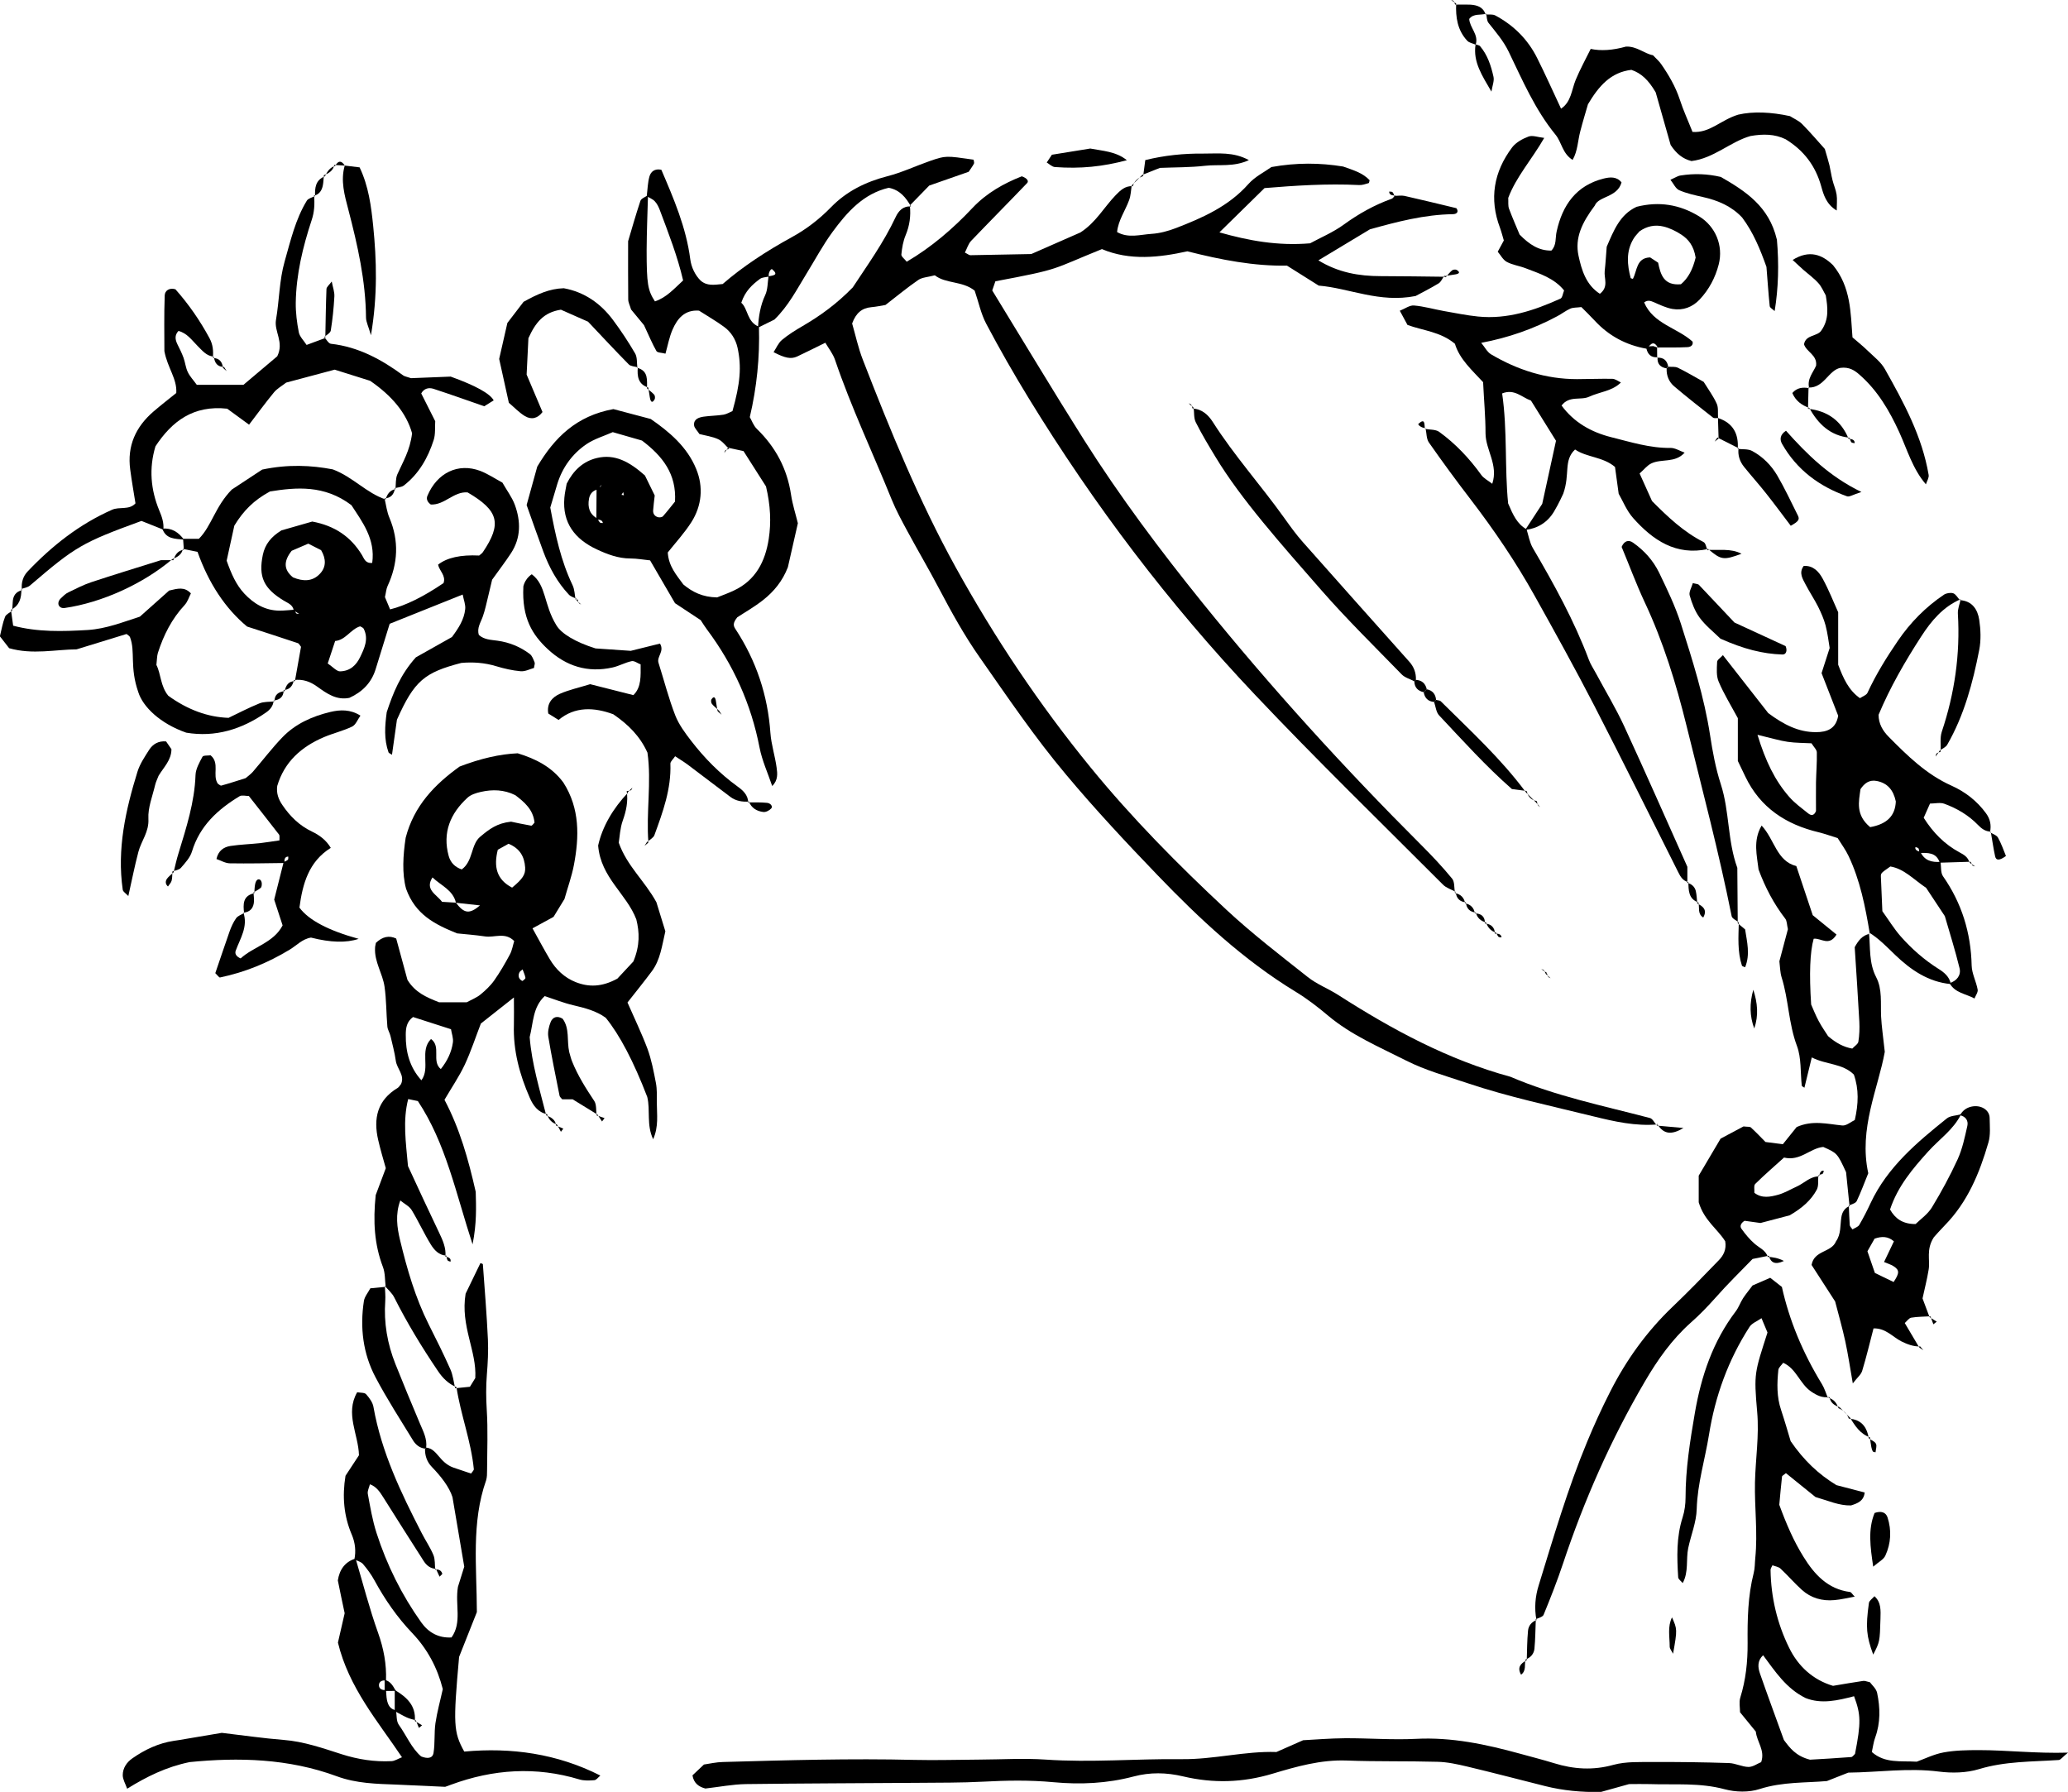 <?xml version="1.0" encoding="UTF-8"?><svg id="Layer_1" xmlns="http://www.w3.org/2000/svg" viewBox="0 0 196.62 170.34"><path d="M157.6,106.89c-2.1,.18-4.09-.27-6.12-.77-4.01-.99-8.05-1.84-11.98-3.16-1.96-.66-3.98-1.21-5.81-2.14-2.54-1.29-5.21-2.41-7.43-4.28-.97-.82-1.99-1.6-3.07-2.26-4.95-3.01-9.15-6.94-13.13-11.08-2.98-3.1-5.92-6.24-8.69-9.55-2.99-3.55-5.56-7.36-8.21-11.14-1.47-2.09-2.7-4.32-3.89-6.58-.96-1.83-2.02-3.62-3-5.44-.53-.98-1.07-1.97-1.49-3-1.79-4.43-3.85-8.76-5.39-13.29-.2-.58-.61-1.09-.92-1.62-.98,.48-1.82,.91-2.68,1.31-.59,.27-1.15,.15-2.24-.41,.26-.4,.45-.87,.79-1.16,.61-.51,1.29-.93,1.98-1.33,1.66-.97,3.21-2.08,4.76-3.67,1.33-2.03,2.92-4.22,4.08-6.69,.26-.56,.7-1.07,1.46-1l-.11-.08c.1,.97-.02,1.89-.4,2.8-.24,.57-.35,1.22-.41,1.84-.02,.2,.31,.43,.51,.69,2.35-1.38,4.4-3.14,6.26-5.12,1.34-1.42,2.98-2.33,4.68-3,.49,.17,.7,.45,.5,.65-1.76,1.84-3.55,3.64-5.31,5.48-.28,.29-.4,.74-.6,1.12,.25,.12,.4,.26,.54,.25,1.91-.03,3.81-.07,5.77-.11,1.59-.7,3.19-1.4,4.67-2.05,1.48-.95,2.25-2.4,3.35-3.54,.44-.45,.9-.91,1.62-.86l-.09-.09c-.07,.47-.08,.96-.24,1.4-.37,1.02-1.04,1.93-1.15,3.05,1.07,.61,2.2,.24,3.29,.17,.78-.05,1.58-.27,2.31-.55,2.54-.98,5.01-2.07,6.89-4.19,.62-.7,1.53-1.14,2.18-1.61,2.39-.43,4.61-.41,6.82-.05,.92,.33,1.84,.58,2.52,1.3-.03,.1-.04,.27-.1,.28-.3,.09-.61,.2-.91,.18-3.04-.15-6.06,.05-8.98,.29-1.48,1.45-2.84,2.79-4.29,4.21,2.79,.79,5.55,1.3,8.62,1.04,.97-.53,2.17-1.03,3.19-1.77,1.43-1.04,2.93-1.88,4.58-2.47,.13-.05,.22-.23,.33-.35,0,0-.08,.08-.08,.08,.32,0,.65-.06,.95,0,1.68,.38,3.36,.79,4.94,1.17,.23,.31,.09,.56-.33,.57-2.72,.04-5.31,.72-7.89,1.44-1.62,.98-3.23,1.95-4.9,2.95,1.89,1.16,3.86,1.5,5.92,1.5,2.05,0,4.11,.04,6.16,.06,0,0-.1-.11-.1-.11-.18,.25-.31,.59-.55,.74-.81,.49-1.67,.92-2.19,1.2-3.46,.68-6.29-.75-9.21-.99-1.03-.65-1.97-1.24-3.02-1.9-3.12,.06-6.23-.54-9.47-1.36-2.66,.59-5.48,.91-8.12-.21-4.93,1.99-3.8,1.87-10.13,3.06-.1,.28-.19,.56-.3,.87,2.9,4.73,5.76,9.51,8.74,14.23,3.41,5.39,7.24,10.49,11.24,15.45,6.52,8.07,13.49,15.73,20.83,23.06,1.01,1.01,2,2.06,2.91,3.17,.26,.31,.19,.89,.27,1.34l.07-.08c-.41-.23-.9-.37-1.21-.69-5.99-6-12.07-11.91-17.89-18.07-8.15-8.61-15.29-18.04-21.49-28.16-1.42-2.32-2.77-4.68-4.04-7.08-.51-.96-.73-2.08-1.1-3.15-1.16-.94-2.75-.64-3.79-1.46-.67,.18-1.21,.19-1.58,.45-1.05,.72-2.03,1.54-3.11,2.37-.41,.07-.87,.17-1.34,.21-.89,.08-1.46,.54-1.83,1.55,.31,1.06,.57,2.31,1.03,3.48,2.6,6.7,5.32,13.36,8.8,19.67,3.72,6.73,7.97,13.09,12.84,19.05,3.96,4.85,8.34,9.27,12.9,13.52,2.45,2.28,5.12,4.33,7.75,6.41,.87,.69,1.95,1.1,2.89,1.7,5.13,3.29,10.46,6.17,16.38,7.78,4.27,1.83,8.8,2.75,13.26,3.92,.25,.06,.42,.43,.62,.66l.09-.11Z"/><path d="M173.94,132.8c-.68,.12-1.22-.16-1.76-.53-1.06-.73-1.39-2.17-2.64-2.72-.17,.24-.44,.45-.46,.69-.13,1.27-.16,2.55,.26,3.79,.35,1.06,.66,2.13,.91,2.97,1.25,1.82,2.63,3.13,4.35,4.18,.86,.22,1.78,.46,2.69,.7-.09,.81-.67,1.03-1.3,1.23-1.13,.03-2.16-.45-3.38-.8-.87-.7-1.85-1.49-2.81-2.27-.19,.17-.36,.24-.37,.33-.11,.94-.18,1.89-.26,2.68,.67,1.83,1.37,3.45,2.3,4.94,1.03,1.67,2.31,3.08,4.43,3.35,.12,.02,.22,.22,.44,.44-.69,.12-1.3,.28-1.92,.33-1.16,.11-2.24-.19-3.11-.98-.71-.64-1.33-1.37-2.03-2.02-.19-.17-.5-.21-.76-.31-.07,.16-.19,.31-.18,.46,.04,2.58,.63,5.07,1.76,7.37,.86,1.77,2.28,3.07,4.18,3.63,1-.17,1.94-.33,2.88-.47,.15-.02,.31,.06,.63,.13,.19,.26,.59,.6,.68,1,.3,1.42,.33,2.85-.18,4.25-.16,.43-.21,.9-.32,1.38,1.25,1.1,2.72,.83,4.27,.92,.75-.27,1.63-.71,2.55-.88,1.09-.2,2.22-.22,3.34-.22,2.71,0,5.4,.33,8.49,.24-.54,.44-.7,.69-.88,.7-2.54,.17-5.09,.11-7.59,.87-1.19,.36-2.56,.39-3.81,.23-2.89-.37-5.75,.07-8.61,.1-.61,.24-1.2,.47-2.03,.8-1.98,.18-4.22,.06-6.4,.76-1.01,.33-2.28,.3-3.32,.02-2.37-.64-4.76-.41-7.15-.49-.64-.02-1.28,0-1.94,0-.9,.25-1.82,.51-2.69,.75-1.83,.03-3.57-.13-5.29-.56-2.47-.62-4.94-1.27-7.42-1.86-.93-.22-1.88-.43-2.83-.45-2.87-.08-5.75-.01-8.63-.12-2.45-.09-4.76,.57-7.03,1.25-2.86,.86-5.66,.93-8.5,.26-1.6-.38-3.15-.41-4.73,.01-2.5,.66-5.05,.78-7.61,.54-2.24-.21-4.46-.17-6.7-.05-2.07,.11-4.16,.09-6.23,.11-5.44,.04-10.87,.05-16.31,.12-1.27,.02-2.53,.27-3.85,.42-.59-.15-1.1-.47-1.23-1.25,.32-.3,.66-.62,1.09-1.03,.55-.08,1.18-.23,1.8-.24,6.07-.17,12.15-.35,18.22-.2,2.08,.05,4.16-.02,6.23-.03,2.08-.01,4.17-.14,6.23,0,4.32,.3,8.62-.09,12.93-.04,3.05,.04,6.02-.78,9.02-.68,.79-.35,1.52-.67,2.54-1.12,1.14-.06,2.57-.18,4-.19,2.24-.01,4.48,.17,6.71,.06,3.41-.18,6.67,.52,9.91,1.41,1.08,.3,2.16,.57,3.23,.9,1.87,.58,3.71,.7,5.65,.16,1.21-.33,2.54-.26,3.81-.27,2.39-.01,4.79,.02,7.18,.1,.62,.02,1.24,.36,1.86,.37,.42,0,.85-.32,1.2-.46,.39-1.13-.41-1.91-.51-2.9-.47-.57-.96-1.18-1.5-1.84,0-.44-.11-.95,.02-1.38,.53-1.7,.71-3.41,.7-5.19-.02-2.23,.02-4.48,.58-6.67,.12-.46,.1-.95,.15-1.43,.24-2.4-.08-4.79-.03-7.18,.05-2.23,.41-4.43,.21-6.69-.33-3.72-.24-3.74,.98-7.56-.16-.37-.34-.8-.57-1.36-.43,.3-.92,.48-1.14,.83-2.02,3.13-3.27,6.59-3.85,10.24-.38,2.36-1.1,4.65-1.17,7.08-.03,1.25-.55,2.47-.81,3.72-.22,1.08,.06,2.24-.52,3.31-.16-.19-.41-.36-.43-.54-.12-1.92-.18-3.83,.42-5.7,.19-.6,.28-1.25,.28-1.88,0-2.73,.43-5.4,.89-8.08,.61-3.51,1.71-6.77,3.88-9.63,.29-.38,.44-.85,.7-1.25,.26-.4,.57-.76,.9-1.21,.53-.23,1.1-.48,1.68-.73,.44,.35,.81,.63,1.11,.87q1.04,4.72,3.82,9.26c.24,.4,.37,.86,.55,1.29l.09-.08Zm2.33,28.45c-1.54,.4-3.09,.77-4.6,.17-1.85-.91-2.9-2.54-4.04-4.07-.56,.53-.5,1.15-.3,1.73,.73,2.1,1.51,4.19,2.28,6.33,.55,.73,1.11,1.52,2.48,1.87,1.07-.06,2.49-.14,3.91-.25,.13,0,.25-.19,.37-.3,.58-2.97,.56-3.74-.09-5.48Z"/><path d="M59.59,75.21c.14,.97-.05,1.88-.38,2.8-.26,.73-.29,1.54-.38,2.1,.79,2.23,2.46,3.61,3.58,5.66,.25,.81,.57,1.87,.85,2.76-.33,1.44-.49,2.72-1.27,3.78-.75,1.01-1.54,1.98-2.33,2.99,.66,1.51,1.35,2.93,1.9,4.4,.38,1.04,.59,2.15,.8,3.24,.12,.62,.09,1.27,.09,1.91,0,1.1,.19,2.22-.35,3.45-.65-1.37-.25-2.75-.56-4.02q-1.95-5.07-3.95-7.53c-.91-.66-1.98-.93-3.08-1.19-.91-.21-1.78-.56-2.72-.87-1.15,1.06-1.08,2.55-1.43,3.9,.2,2.54,.95,4.97,1.57,7.43l.1-.1c-.88-.17-1.35-.84-1.66-1.56-.97-2.21-1.59-4.5-1.51-6.94,.02-.79,0-1.58,0-2.6-1.12,.89-2.08,1.65-3.14,2.48-.49,1.26-.93,2.62-1.53,3.91-.54,1.14-1.26,2.19-1.93,3.34,1.45,2.74,2.27,5.65,2.97,8.75,.04,1.43,.1,3.01-.3,4.99-1.6-4.89-2.53-9.59-5.2-13.62-.27-.06-.55-.11-.92-.19-.53,2.06-.22,4.11-.02,6.37,.93,2.01,1.93,4.18,2.96,6.33,.35,.73,.67,1.44,.6,2.27l.09-.09c-.71-.03-1.15-.53-1.47-1.04-.66-1.07-1.18-2.22-1.83-3.29-.23-.37-.69-.59-1.08-.91-.49,1.32-.31,2.58-.02,3.78,.66,2.75,1.45,5.47,2.73,8.02,.71,1.4,1.41,2.81,2.05,4.25,.25,.56,.31,1.2,.46,1.81l.12-.11c-.76-.32-1.32-.87-1.77-1.55-1.52-2.25-2.93-4.56-4.15-6.99-.2-.4-.58-.72-.88-1.08l.07,.09c-.08-.63-.04-1.31-.26-1.89-.82-2.15-.95-4.34-.69-6.84,.25-.66,.58-1.55,.96-2.56-.23-.83-.51-1.74-.72-2.67-.48-2.05-.09-3.8,1.85-4.96,.13-.08,.2-.23,.32-.37,.38-.84-.4-1.45-.5-2.22-.11-.78-.32-1.55-.5-2.33-.07-.31-.27-.6-.3-.91-.11-1.27-.09-2.55-.27-3.8-.18-1.25-.98-2.36-.9-3.69,0-.16,.06-.31,.08-.47q.93-.89,1.93-.41c.37,1.37,.75,2.75,1.07,3.93,.74,1.2,1.77,1.64,3.01,2.13h2.62c.46-.25,.93-.43,1.29-.72,.49-.4,.97-.85,1.33-1.36,.55-.78,1.03-1.61,1.48-2.45,.22-.4,.29-.88,.42-1.29-.86-.88-1.86-.31-2.76-.44-.95-.14-1.9-.21-2.67-.29-2.13-.86-3.97-1.79-4.85-4.24-.4-1.45-.29-3.19-.04-4.85,.79-3.04,2.76-5.07,5.13-6.77q2.99-1.15,5.52-1.26c1.71,.52,3.26,1.3,4.35,2.79,1.57,2.46,1.51,5.14,.99,7.86-.21,1.09-.6,2.15-.89,3.2-.35,.56-.68,1.11-1.04,1.7-.65,.35-1.33,.72-2,1.09,.55,.99,1.07,1.97,1.64,2.93,.58,.98,1.4,1.76,2.46,2.18,1.24,.49,2.49,.48,3.97-.33,.44-.47,1.08-1.16,1.52-1.63,.64-1.54,.58-2.79,.28-4-.92-2.43-3.38-3.96-3.63-7.02,.39-1.77,1.4-3.52,2.85-5.04l-.1-.11Zm-16.24,10.61c.78,1.02,1.27,1.11,2.29,.25-.85-.09-1.57-.17-2.29-.25-.28-1.22-1.42-1.63-2.23-2.41-.75,1.16,.36,1.59,.91,2.32,.4,.02,.86,.05,1.33,.08Zm5.62-10.24c-1.05-.52-2.14-.55-3.25-.3-.45,.1-.96,.26-1.28,.56-1.62,1.49-2.39,3.3-1.78,5.53,.18,.64,.6,1.06,1.24,1.28,1.1-.79,.85-2.37,1.77-3.12,.84-.7,1.58-1.28,2.92-1.42,.42,.09,1.16,.25,1.91,.38,.09,.02,.22-.19,.32-.29-.12-1.24-.96-1.95-1.84-2.62Zm-8.9,27.11c.87-1.19-.2-2.8,.91-3.92,1,.73,.02,2.1,.93,2.86,.6-.75,1.02-1.59,1.15-2.53,.06-.42-.12-.86-.18-1.26-1.3-.42-2.47-.8-3.61-1.16-.61,.45-.69,1.05-.69,1.69-.02,1.62,.37,3.1,1.49,4.33Zm8.28-22.48c-.32,.18-.69,.39-1.02,.57-.41,1.62-.11,2.84,1.36,3.6,1.02-.84,1.28-1.26,1.24-1.92-.07-1.02-.49-1.8-1.58-2.25Zm1.33,11.95c-.1,.09-.25,.17-.3,.29-.15,.33-.05,.63,.27,.8,.04,.02,.32-.21,.31-.29-.05-.28-.18-.55-.27-.8Z"/><path d="M54.9,56.96c-.27-.14-.61-.22-.81-.43-1.1-1.17-1.86-2.56-2.42-4.06-.55-1.48-1.07-2.98-1.6-4.46,.36-1.28,.69-2.5,1.01-3.65,1.64-2.77,3.73-4.83,7.24-5.47,.98,.26,2.2,.58,3.55,.94,1.74,1.2,3.47,2.64,4.33,4.77,.69,1.68,.53,3.47-.46,5.03-.67,1.05-1.53,1.98-2.25,2.89,.08,1.31,.83,2.15,1.48,3.04,.87,.73,1.85,1.21,3.21,1.23,.42-.17,1.02-.38,1.59-.65,2.08-.97,2.99-2.77,3.32-4.91,.24-1.58,.17-3.17-.26-4.99-.63-.99-1.4-2.19-2.14-3.36-.56-.12-1.02-.22-1.48-.32l.1,.1c-.34-.31-.63-.73-1.03-.91-.57-.26-1.21-.34-1.78-.49-.2-.32-.49-.57-.51-.84-.05-.58,.45-.74,.9-.81,.63-.09,1.27-.09,1.9-.19,.29-.05,.57-.22,.85-.34,.74-2.63,.88-4.23,.48-6.04-.18-.8-.62-1.49-1.28-1.97-.76-.56-1.59-1.03-2.38-1.54-1.36-.1-2.06,.75-2.52,1.81-.31,.72-.45,1.5-.67,2.28-.36-.1-.76-.08-.86-.25-.39-.68-.69-1.41-1.18-2.46-.26-.31-.76-.92-1.23-1.49-.1-.36-.27-.66-.27-.96-.02-1.75-.01-3.5-.01-5.53,.33-1.11,.72-2.49,1.17-3.84,.08-.23,.47-.36,.72-.54-.05,1.75-.12,3.49-.13,5.24,0,3.19,.11,3.82,.79,4.86,1.09-.36,1.83-1.21,2.68-1.99-.53-2.29-1.39-4.49-2.22-6.7-.11-.29-.26-.6-.47-.82-.2-.22-.51-.33-.77-.49,.08-.63,.09-1.28,.26-1.88,.13-.45,.5-.77,1.13-.63,1.17,2.73,2.36,5.48,2.75,8.51,.1,.76,.46,1.51,.99,2.03,.61,.52,1.25,.4,2.09,.32,1.91-1.66,4.16-3.13,6.53-4.43,1.4-.76,2.65-1.72,3.78-2.88,1.47-1.51,3.3-2.41,5.36-2.94,1.37-.35,2.67-.97,4.02-1.44,1.53-.53,1.54-.51,4.17-.13,.01,.13,.08,.29,.03,.38-.14,.27-.34,.52-.5,.77-1.35,.47-2.69,.94-3.75,1.31-.77,.79-1.31,1.34-1.85,1.9l.11,.08c-.47-.83-1.04-1.56-2.11-1.77-2.41,.56-3.97,2.32-5.36,4.22-.92,1.26-1.66,2.65-2.48,3.98-.9,1.46-1.68,3.01-3.03,4.33-.44,.22-1,.49-1.56,.77,.06-1.07,.22-2.11,.69-3.11,.24-.52,.22-1.17,.31-1.77,.39-.09,1.03-.09,.35-.67-.12-.1-.4,.35-.32,.69-.28,.07-.62,.06-.84,.22-.72,.54-1.4,1.13-1.78,2.27,.65,.57,.53,1.83,1.68,2.28q.13,4.34-.87,8.59c.19,.33,.35,.81,.67,1.12,1.78,1.73,2.88,3.78,3.25,6.25,.14,.94,.44,1.85,.65,2.72-.34,1.49-.65,2.88-.95,4.18-.51,1.32-1.33,2.31-2.34,3.11-.86,.68-1.82,1.22-2.47,1.65-.46,.58-.37,.82-.16,1.14,1.96,2.99,3.06,6.27,3.31,9.86,.08,1.1,.44,2.18,.59,3.29,.08,.56,.15,1.2-.42,1.75-.42-1.24-.96-2.41-1.2-3.64-.8-4.15-2.49-7.88-5.01-11.25-.19-.25-.36-.53-.59-.88-.71-.47-1.51-.99-2.44-1.61-.73-1.25-1.52-2.62-2.37-4.07-.62-.06-1.24-.18-1.87-.18-1.16,0-2.2-.4-3.21-.87-2.05-.96-3.28-2.5-3.07-4.9,.04-.47,.15-.94,.22-1.34,.64-1.27,1.57-2.13,2.87-2.44,1.72-.41,3.1,.36,4.57,1.66,.23,.46,.58,1.17,.93,1.9-.05,.48-.12,.95-.15,1.42-.02,.33,.16,.57,.48,.65,.14,.03,.36,0,.44-.08,.42-.47,.8-.97,1.16-1.41,.15-2.62-1.17-4.31-3.14-5.8-.82-.23-1.73-.5-2.78-.8-.8,.36-1.74,.63-2.51,1.15-1.34,.92-2.28,2.21-2.77,3.8-.23,.76-.45,1.52-.66,2.22,.48,2.58,1.01,5.06,2.12,7.38,.2,.42,.2,.93,.29,1.39l.1-.1Zm1.9-7.66c.08,.13,.14,.27,.24,.37,.06,.06,.19,.04,.28,.05-.04-.24-.24-.35-.62-.31,0-.99,.01-1.98,.02-2.98,.12-.05,.24-.08,.35-.15,.06-.04,.09-.14,.13-.21-.12,.15-.25,.31-.37,.46-.49,.1-.75,.44-.83,.89-.14,.79,.04,1.47,.81,1.88Zm2.46-2.53l-.17,.27,.23,.04-.07-.31Z"/><path d="M162.4,52.19c-3.06,.66-5.25-.84-7.13-2.95-.62-.7-.98-1.63-1.37-2.3-.13-.98-.24-1.77-.35-2.55-1.15-.98-2.69-.9-3.8-1.66-1.12,1.07-.45,2.3-1.12,4.2-.02,.03-.4,.91-.89,1.72-.61,1.01-1.55,1.59-2.73,1.73,.6-.92,1.2-1.84,1.62-2.48,.47-2.16,.87-4,1.31-6-.75-1.2-1.57-2.52-2.38-3.82-.88-.31-1.57-1.15-2.74-.68,.51,3.52,.23,7.12,.57,10.46,.47,1.1,.86,1.96,1.75,2.45,.19,.6,.29,1.26,.6,1.79,2.01,3.43,3.93,6.9,5.33,10.63,.16,.44,.44,.84,.66,1.26,.9,1.68,1.89,3.31,2.69,5.04,2.06,4.46,4.04,8.97,6.01,13.37v1.55l.1-.09c-.52-.12-.76-.52-.97-.95-2.65-5.27-5.26-10.55-7.96-15.79-1.83-3.54-3.76-7.03-5.7-10.5-1.79-3.21-3.85-6.24-6.08-9.15-1.36-1.77-2.68-3.57-3.96-5.4-.25-.35-.22-.9-.32-1.35l-.05,.05c.45,.09,1,.04,1.34,.28,1.56,1.13,2.87,2.52,4,4.09,.23,.33,.64,.53,1.05,.85,.6-1.8-.63-3.21-.64-4.79,0-1.59-.15-3.17-.23-4.87-1.03-1.12-2.24-2.18-2.68-3.65-1.37-1.15-3.03-1.25-4.51-1.79-.25-.45-.47-.86-.73-1.35,.5-.2,.93-.53,1.34-.5,.95,.08,1.87,.35,2.81,.52,1.09,.19,2.19,.42,3.29,.53,2.79,.28,5.35-.58,7.83-1.7,.19-.08,.23-.49,.35-.78-.94-1.17-2.33-1.6-3.66-2.11-.59-.23-1.25-.31-1.8-.61-.36-.2-.58-.65-.85-.96,.2-.37,.36-.65,.58-1.07-.1-.33-.21-.77-.36-1.19-1.05-2.77-.6-5.33,1.15-7.66,.36-.47,.99-.82,1.56-1.03,.38-.14,.88,.06,1.49,.13-1.17,2.04-2.67,3.7-3.42,5.7,.02,.4-.03,.74,.07,1.02,.33,.89,.72,1.77,1.01,2.47,.94,.96,1.85,1.54,3.02,1.52,.51-.52,.36-1.2,.5-1.81,.55-2.51,1.86-4.39,4.49-5.04,.57-.14,1.22-.21,1.68,.37-.39,1.44-2.2,1.3-2.54,2.2-1.23,1.64-1.91,3.08-1.55,4.77,.3,1.39,.72,2.77,2.03,3.62,.87-.67,.38-1.47,.46-2.17,.09-.79,.13-1.59,.19-2.3,.67-1.55,1.25-3.06,2.84-3.8,2.12-.54,4.1-.23,5.97,.92,1.53,.95,2.3,2.76,1.84,4.56-.32,1.25-.92,2.38-1.8,3.32-.69,.74-1.6,1.08-2.6,.91-.61-.11-1.2-.39-1.78-.65-.34-.15-.61-.2-.91,.03,.87,2.05,3.14,2.4,4.6,3.72,.08,.25-.07,.51-.48,.53-.95,.05-1.91,.03-2.87,.03l.08,.07c-.24-.49-.53-.67-.91-.12l-.19,.17c-1.94-.34-3.59-1.22-4.93-2.67-.43-.46-.88-.9-1.27-1.29-.44,.06-.78,.03-1.05,.15-.43,.19-.82,.5-1.24,.72q-3.38,1.81-7.23,2.53c.33,.39,.56,.87,.93,1.09,2.52,1.49,5.23,2.36,8.18,2.36,1.12,0,2.24-.05,3.35-.03,.27,0,.55,.22,.82,.35-.83,.83-2.02,.89-3.01,1.35-.8,.38-1.88-.14-2.63,.84,1.18,1.62,2.85,2.54,4.72,3.01,1.85,.46,3.69,1.05,5.65,1.02,.43,0,.86,.28,1.33,.45-.91,1.02-2.2,.55-3.18,1.03-.39,.19-.68,.58-1.1,.95,.42,.93,.81,1.79,1.18,2.62,1.51,1.52,3.01,2.94,4.9,3.9,.21,.1,.25,.52,.38,.79l.06-.07Zm-1.18-27.68c-.18-1.16-.7-1.77-1.37-2.21-.52-.34-1.11-.63-1.71-.77-.79-.19-1.58-.03-2.27,.47-.19,.23-.43,.46-.58,.73-.7,1.19-.58,2.44-.25,3.7,.01,.04,.14,.05,.21,.08,.42-.78,.31-2,1.64-2.04,.25,.17,.51,.34,.76,.5,.23,1.15,.55,2.2,2.17,2.05,.69-.58,1.12-1.4,1.39-2.51Z"/><path d="M33.69,148.26c.17-.8,.08-1.6-.23-2.34-.78-1.81-.93-3.68-.61-5.63,.42-.64,.85-1.3,1.28-1.95-.05-2-1.34-3.96-.17-5.99,.32,.06,.7,.02,.85,.19,.31,.35,.63,.78,.7,1.22,.76,4.29,2.61,8.15,4.58,11.97,.36,.71,.82,1.37,1.12,2.1,.17,.42,.12,.92,.17,1.39l.08-.08c-.52-.02-.9-.32-1.16-.72-1.3-2.01-2.56-4.03-3.84-6.05-.33-.52-.66-1.05-1.29-1.27-.07,.3-.25,.63-.2,.91,.23,1.25,.44,2.51,.83,3.72,.98,3.05,2.4,5.9,4.26,8.51,.68,.95,1.63,1.49,2.87,1.42,1.02-1.44,.32-3.1,.61-4.81,.19-.59,.42-1.35,.6-1.92-.38-2.23-.72-4.27-1.12-6.61-.3-.95-1.07-1.95-1.97-2.88-.46-.48-.66-1.07-.64-1.74l.11-.09c1.08,.13,1.22,1.4,2.58,1.9,.27,.09,.98,.33,1.69,.57,.1-.16,.27-.3,.26-.42-.26-2.66-1.25-5.17-1.65-7.8,0,0-.12,.11-.12,.11,.47-.05,.95-.09,1.4-.14,.18-.3,.35-.56,.51-.83,.15-2.59-1.43-4.93-.92-8.02,.33-.67,.87-1.79,1.41-2.91,.08,.04,.22,.07,.23,.11,.17,2.38,.37,4.76,.48,7.15,.05,1.11-.01,2.24-.1,3.35-.09,1.12-.08,2.22-.01,3.34,.12,1.91,.04,3.83,.03,5.75,0,.32,0,.66-.09,.95-1.42,4.03-.89,8.2-.88,12.53-.52,1.31-1.1,2.79-1.69,4.26-.57,6.4-.54,7.14,.49,9,4.46-.41,8.82,.19,12.94,2.28-.2,.16-.37,.42-.57,.44-.47,.04-.98,.06-1.42-.07-4.13-1.25-8.2-.98-12.21,.5-.3,.11-.6,.22-.56,.2-1.76-.08-3.19-.15-4.62-.21-1.92-.07-3.83-.11-5.67-.79-4.61-1.7-9.36-1.81-14-1.35-2.23,.46-4.08,1.38-5.94,2.53-.16-.46-.42-.88-.42-1.29,0-.66,.37-1.22,.92-1.6,1.19-.83,2.48-1.44,3.93-1.66,.16-.02,.32-.04,.47-.07,1.42-.24,2.83-.48,4.1-.69,2.05,.24,3.95,.52,5.86,.67,1.94,.15,3.75,.79,5.56,1.37,1.55,.49,3.1,.73,4.71,.65,.3-.01,.59-.21,1-.37-2.3-3.43-5.05-6.6-6.09-10.9,.18-.78,.39-1.7,.64-2.79-.2-.94-.43-2.02-.65-3.12,.16-1.01,.66-1.77,1.69-2.08,.7,2.36,1.31,4.75,2.14,7.07,.53,1.49,.81,2.97,.75,4.53-.36-.06-.67,.09-.67,.44,0,.35,.31,.5,.67,.45,.03,.32,.03,.64,.09,.95,.1,.48,.3,.89,.86,.98,.08,.46,.02,1.02,.26,1.37,.73,1.02,1.21,2.23,2.13,3.02,.55,.22,1.09,.23,1.18-.34,.15-.92,.05-1.88,.18-2.81,.16-1.09,.46-2.15,.7-3.25-.51-2.02-1.46-3.81-2.91-5.33-1.43-1.5-2.6-3.19-3.59-5.01-.3-.55-.68-1.07-1.09-1.55-.18-.21-.52-.29-.79-.43Z"/><path d="M36.56,47.38c.15,.62,.22,1.27,.47,1.85,.92,2.2,.81,4.34-.18,6.48-.13,.28-.15,.62-.25,1.05,.14,.33,.31,.75,.49,1.17q2.21-.55,5.08-2.5c.25-.71-.39-1.15-.52-1.75q1.26-1,3.91-.87c.12-.11,.26-.19,.35-.32,1.83-2.71,1.51-3.95-1.45-5.68-1.33-.11-2.19,1.22-3.5,1.15-.3-.21-.46-.51-.32-.83,.92-2.19,2.92-3.15,5.01-2.37,.73,.28,1.4,.73,2.12,1.12,.41,.73,.91,1.38,1.18,2.11,.57,1.56,.59,3.13-.36,4.59-.52,.8-1.11,1.56-1.8,2.53-.1,.4-.24,1.02-.39,1.64-.15,.62-.28,1.24-.49,1.84-.2,.58-.59,1.11-.38,1.77,.51,.46,1.16,.46,1.79,.55,1.13,.16,2.15,.58,3.05,1.26,.23,.17,.34,.51,.46,.8,.05,.11-.03,.28-.06,.53-.4,.11-.85,.35-1.27,.31-.79-.07-1.57-.25-2.33-.48-1.09-.33-2.19-.41-3.31-.31-3.5,.91-4.47,1.69-6.12,5.4-.15,1.09-.31,2.19-.47,3.33-.18-.12-.31-.16-.33-.23-.44-1.24-.35-2.5-.17-3.82,.59-1.78,1.28-3.55,2.77-5.21,1.03-.58,2.27-1.28,3.43-1.93,.64-.86,1.16-1.67,1.26-2.65,.05-.42-.14-.87-.24-1.39-2.33,.93-4.52,1.81-6.94,2.78-.4,1.29-.86,2.79-1.33,4.3-.4,1.31-1.27,2.18-2.5,2.74-1.22,.25-2.15-.41-3.05-1.06-.69-.5-1.39-.74-2.22-.63l.09,.1c.19-1.09,.39-2.17,.58-3.26-.1-.12-.18-.31-.3-.35-1.65-.55-3.31-1.09-4.83-1.58q-3.1-2.58-4.71-7.1c-.45-.09-.92-.19-1.38-.28l.08,.08c-.02-.35-.05-.69-.07-1.04h1.5c1.21-1.21,1.54-3.06,3.13-4.68,.75-.49,1.93-1.26,2.89-1.9,2.48-.52,4.66-.41,6.71-.02,1.92,.72,3.21,2.26,5.03,2.86,0,0-.1-.1-.1-.1Zm-4.76,13.55c-.12-.16-.25-.33-.3-.4,.07,.05,.24,.18,.4,.3-.24,.74-.48,1.47-.74,2.24,.47,.32,.86,.76,1.17,.75,.98-.02,1.55-.61,1.91-1.35,.41-.85,.83-1.73,.34-2.7-.05-.11-.22-.15-.34-.23-.92,.28-1.39,1.35-2.44,1.4Zm-3.78-2.99c.04,.12,.06,.26,.14,.36,.05,.06,.19,.04,.28,.06-.17-.11-.34-.22-.51-.33-.09-.55-.55-.69-.96-.94-1.91-1.16-2.41-2.27-1.98-4.35,.21-1,.79-1.72,1.77-2.32,.93-.27,2-.58,2.93-.84,2.14,.4,3.67,1.44,4.73,3.19,.2,.33,.32,.81,.97,.74,.32-2.27-.96-3.92-1.98-5.49-2.57-1.94-5.24-1.7-7.74-1.3-1.52,.82-2.52,1.82-3.39,3.25-.23,1.05-.5,2.28-.73,3.33,.45,1.27,.9,2.29,1.68,3.13,.91,.97,1.98,1.61,3.35,1.62,.48,0,.95-.06,1.43-.09Zm-.15-3.05c.93,.39,1.85,.42,2.57-.37,.58-.63,.57-1.4,.09-2.22-.34-.17-.75-.38-1.22-.62-.56,.24-1.12,.48-1.58,.68-.77,.98-.78,1.79,.13,2.53Z"/><path d="M168.17,119.37c-.46,.09-.93,.19-1.54,.31-1.13,1.17-2.38,2.38-3.53,3.69-.74,.83-1.5,1.62-2.34,2.36-1.79,1.59-3.16,3.53-4.37,5.6-3.22,5.49-5.77,11.27-7.78,17.3-.55,1.65-1.19,3.27-1.85,4.88-.09,.21-.5,.29-.76,.43l.08,.06c-.21-1.12-.12-2.23,.22-3.31,1.41-4.57,2.75-9.17,4.59-13.6,.67-1.62,1.4-3.22,2.2-4.79,1.53-3.02,3.48-5.73,5.94-8.08,1.5-1.43,2.95-2.93,4.39-4.42,.45-.46,.74-1.03,.61-1.8-.71-1.15-2.01-1.98-2.52-3.71v-2.53c.68-1.16,1.33-2.25,2.08-3.52,.69-.36,1.52-.81,2.18-1.16,.4,.05,.61,.01,.7,.1,.46,.42,.9,.88,1.39,1.38,.41,.05,.87,.11,1.65,.21,.39-.49,.88-1.1,1.31-1.63,1.5-.68,2.92-.29,4.34-.15,.39,.04,.82-.35,1.19-.52,.35-1.53,.4-2.93-.09-4.32-1.09-1.08-2.62-.92-4-1.63-.26,1.06-.48,1.96-.7,2.88-.11-.08-.24-.13-.25-.19-.14-1.27-.03-2.63-.46-3.78-.8-2.13-.79-4.4-1.46-6.53-.14-.45-.14-.94-.21-1.52,.27-.99,.55-2.07,.81-3.05-.1-.41-.08-.79-.26-1.01-1.08-1.4-1.89-2.94-2.53-4.66-.15-1.33-.55-2.74,.29-4.18,1.23,1.31,1.42,3.38,3.3,3.85,.52,1.56,.98,2.91,1.56,4.67,.57,.46,1.44,1.17,2.26,1.84-.71,1.18-1.49,.3-2.17,.4q-.53,1.88-.24,6.25c.19,.43,.42,1.02,.72,1.58,.3,.56,.67,1.08,.89,1.43,.8,.68,1.5,1.04,2.3,1.18,.21-.23,.54-.42,.58-.66,.1-.62,.12-1.27,.09-1.9-.13-2.38-.29-4.76-.44-7.08,.35-.64,.73-1.13,1.42-1.27l-.06-.07c.14,1.41-.02,2.84,.68,4.19,.6,1.15,.41,2.48,.47,3.75,.05,.94,.19,1.87,.35,3.35-.62,3.46-2.5,7.3-1.57,11.54-.37,.9-.69,1.79-1.1,2.65-.11,.22-.5,.29-.76,.43l.08,.07c-.11-1.11-.23-2.22-.33-3.25-.84-1.83-.86-1.81-2.17-2.4-1.26,.12-2.18,1.38-3.73,1.01-.87,.79-1.84,1.62-2.74,2.51-.15,.15-.06,.55-.08,.84,.72,.56,1.52,.39,2.28,.18,.61-.17,1.16-.51,1.74-.77,.72-.32,1.28-.98,2.14-.97,0,0-.08-.08-.08-.08-.04,.46,.05,.98-.15,1.35-.53,.98-1.35,1.72-2.57,2.43-.78,.21-1.84,.48-2.78,.73-.59-.08-1.05-.15-1.51-.21-.33,.2-.49,.5-.29,.77,.36,.5,.76,.99,1.23,1.4,.46,.41,1.09,.63,1.28,1.3,0,0,.09-.1,.09-.1Z"/><path d="M187.37,81.92c-.98,.03-1.96,.06-2.94,.09-.33-1-1.15-.94-1.95-.92-.02-.14,0-.3-.07-.43-.04-.08-.19-.09-.29-.14-.07,.22,.09,.37,.47,.46,.38,.84,1.09,1.01,1.91,.95,.07,.46,0,1.02,.23,1.36,1.79,2.56,2.66,5.38,2.73,8.5,.02,.76,.43,1.51,.57,2.28,.05,.25-.19,.56-.3,.85-.81-.45-1.86-.52-2.37-1.46,.7-.22,1.11-.76,.95-1.42-.41-1.69-.94-3.36-1.4-4.95-.67-1.01-1.28-1.93-1.78-2.69-1.22-.82-2.09-1.81-3.4-2.03-.88,.62-.91,.63-.9,.97,.04,1.11,.09,2.21,.14,3.28,.61,.85,1.11,1.67,1.73,2.38,1.06,1.2,2.25,2.25,3.62,3.11,.53,.33,1.04,.75,1.16,1.44-2.14-.2-3.81-1.35-5.29-2.77-.79-.76-1.54-1.55-2.48-2.13l.06,.07c-.42-2.52-.91-5.03-2.02-7.36-.27-.57-.65-1.08-1.03-1.69-.6-.18-1.19-.4-1.8-.55-3.11-.74-5.56-2.33-6.98-5.3-.21-.43-.41-.86-.71-1.48v-4.07c-.65-1.2-1.32-2.29-1.82-3.46-.24-.55-.18-1.25-.15-1.88,0-.21,.33-.4,.55-.65,1.49,1.91,2.96,3.79,4.31,5.51,1.47,1.09,2.88,1.82,4.55,1.81,1.03,0,1.89-.31,2.1-1.56-.5-1.29-1.02-2.62-1.58-4.05,.23-.7,.46-1.45,.77-2.39-.1-.6-.19-1.39-.39-2.15-.16-.61-.43-1.21-.71-1.78-.36-.71-.81-1.38-1.18-2.09-.28-.55-.68-1.11-.19-1.78,.89-.06,1.43,.53,1.79,1.18,.61,1.11,1.07,2.3,1.49,3.22v4.99c.48,1.27,.98,2.42,2.07,3.18,.25-.17,.6-.28,.71-.5,.81-1.75,1.81-3.37,2.9-4.96,1.19-1.74,2.64-3.21,4.38-4.38,.23-.15,.63-.21,.88-.13,.25,.09,.42,.42,.62,.64l.09-.08c-1.67,.72-2.79,2.05-3.74,3.52-1.55,2.39-2.97,4.85-4.07,7.47,0,.86,.41,1.54,.97,2.1,1.78,1.8,3.58,3.57,5.95,4.63,1.32,.59,2.44,1.46,3.3,2.64,.4,.55,.51,1.13,.38,1.78l.06-.05c-.51,0-.88-.29-1.21-.63-.9-.93-1.99-1.57-3.19-2.01-.4-.15-.9-.02-1.37-.02-.23,.51-.41,.92-.6,1.35,.89,1.41,1.98,2.52,3.41,3.29,.42,.22,.82,.46,.94,.98l.1-.1Zm-20.27-12.06c.76,2.49,1.65,4.33,3.02,5.9,.52,.59,1.17,1.06,1.78,1.55,.33,.27,.59,.21,.76-.21,0-.83-.01-1.77,0-2.72,.02-.95,.1-1.9,.08-2.85,0-.26-.29-.52-.51-.87-.72-.04-1.5-.03-2.26-.14-.76-.11-1.5-.34-2.88-.67Zm10.71,8.77c1.61-.29,2.38-1.08,2.44-2.44-.23-1.09-.79-1.75-1.82-1.95-.7-.13-1.16,.21-1.54,.78-.16,1.19-.48,2.44,.91,3.6Z"/><path d="M29.86,18.6c.07,.79,.03,1.57-.23,2.33-.84,2.55-1.47,5.15-1.51,7.85-.01,.94,.11,1.89,.29,2.81,.08,.41,.46,.77,.74,1.2,.64-.24,1.21-.45,1.78-.66l-.11-.09c.21,.22,.41,.61,.64,.64,2.61,.29,4.81,1.49,6.88,3.01,.12,.09,.29,.11,.74,.26,1.12-.04,2.54-.1,3.77-.15q3.55,1.28,4.09,2.26c-.25,.16-.51,.32-.9,.56-1.55-.54-3.18-1.12-4.83-1.66-.44-.14-.9-.04-1.16,.44,.43,.84,.85,1.69,1.33,2.64-.04,.55,.04,1.22-.15,1.8-.54,1.68-1.4,3.2-2.83,4.31-.22,.17-.58,.18-.87,.26l.07,.07c.05-.47,0-.98,.18-1.39,.51-1.16,1.2-2.24,1.4-3.9-.54-1.93-1.93-3.58-3.99-4.99-1.02-.32-2.23-.7-3.37-1.06-1.63,.43-3.15,.84-4.61,1.23-.44,.34-.88,.58-1.17,.94-.8,.97-1.54,1.99-2.36,3.06-.72-.52-1.44-1.05-2.08-1.52-3.21-.35-5.25,1.19-6.82,3.58-.63,2.1-.45,4.12,.36,6.09,.25,.59,.46,1.18,.39,1.83-.72-.29-1.44-.57-2.08-.83-5.67,2.07-6.27,2.43-10.6,6.14-.22,.19-.56,.23-.85,.34l.08,.06c-.07-.67,.1-1.27,.56-1.75,2.31-2.43,4.91-4.48,8.01-5.85,.71-.32,1.62,.06,2.23-.61-.17-1.08-.36-2.14-.5-3.22-.3-2.24,.52-4.04,2.19-5.49,.72-.62,1.47-1.2,2.19-1.78,.09-1.36-.83-2.37-1.13-3.98,0-1.51-.04-3.41,.03-5.3,.02-.47,.46-.75,1.02-.58,1.26,1.42,2.34,2.98,3.24,4.65,.32,.59,.38,1.2,.32,1.84l.09-.09c-.7-.05-1.09-.57-1.54-1.01-.55-.55-1-1.22-1.82-1.43-.38,.4-.32,.82-.1,1.27,.21,.42,.42,.84,.58,1.28,.16,.44,.2,.93,.4,1.35,.19,.41,.52,.75,.86,1.22h4.44c1.01-.86,2.2-1.86,3.21-2.71,.67-1.35-.31-2.35-.12-3.46,.32-1.85,.31-3.77,.83-5.58,.56-1.96,1.02-3.98,2.1-5.75,.13-.22,.5-.3,.77-.44l-.09-.08Z"/><path d="M183.54,125.13c-.61,.04-1.22,.03-1.82,.13-.23,.04-.41,.33-.62,.51,.46,.78,.92,1.55,1.38,2.33l.1-.1c-.65,.01-1.23-.2-1.81-.49-.83-.42-1.47-1.26-2.64-1.23-.35,1.33-.67,2.7-1.08,4.04-.11,.36-.48,.65-.89,1.19-.27-1.53-.45-2.78-.72-4.02-.27-1.24-.62-2.46-.96-3.77-.73-1.14-1.51-2.34-2.24-3.47,.24-1.41,1.89-1.17,2.32-2.24,.49-.69,.39-1.52,.51-2.29,.07-.48,.31-.88,.79-1.08l-.08-.07c.03,.63,.04,1.26,.09,1.89,.01,.13,.16,.26,.26,.41,.22-.14,.52-.23,.64-.42,.4-.68,.76-1.39,1.09-2.1,1.6-3.41,4.4-5.75,7.24-8.03,.34-.27,.9-.26,1.35-.39-.72,1.46-2.06,2.36-3.11,3.52-1.49,1.65-2.91,3.32-3.64,5.53,.49,.86,1.2,1.39,2.43,1.38,.47-.46,1.15-.93,1.55-1.58,.9-1.48,1.73-3.01,2.45-4.58,.45-.99,.68-2.1,.92-3.17,.11-.47-.14-.9-.7-1.01,.24-.44,.6-.71,1.08-.82,.9-.2,1.73,.3,1.74,1.08,.01,.78,.1,1.61-.12,2.34-.84,2.9-1.98,5.66-4.15,7.87-.44,.45-.85,.92-1.03,1.12-.77,1.19-.34,2.17-.5,3.09-.15,.93-.39,1.84-.58,2.73,.23,.62,.45,1.21,.67,1.79l.08-.08Zm-3.48-7.13c-.55-.48-1.14-.49-1.83-.25-.2,.34-.42,.74-.68,1.2,.24,.71,.49,1.43,.71,2.06,.69,.34,1.24,.6,1.78,.86,.57-.85,.57-1.14-.02-1.51-.26-.16-.56-.25-.89-.39,.32-.66,.63-1.32,.94-1.97Z"/><path d="M16.5,82.95c.15-.61,.28-1.23,.47-1.83,.74-2.43,1.53-4.85,1.62-7.44,.02-.59,.37-1.2,.66-1.74,.08-.15,.52-.1,.77-.14,.91,.75,.14,1.88,.69,2.7,.11,.06,.24,.2,.33,.18,.77-.21,1.52-.46,2.32-.71,.2-.18,.47-.36,.68-.6,.93-1.08,1.8-2.23,2.79-3.26,1.24-1.3,2.86-2.02,4.58-2.43,.93-.22,1.9-.26,2.86,.35-.26,.36-.44,.87-.79,1.04-.85,.41-1.8,.63-2.67,1-2.15,.91-3.77,2.35-4.45,4.64-.1,.7,.12,1.28,.49,1.82,.73,1.08,1.63,1.96,2.81,2.52,.73,.35,1.35,.81,1.79,1.55-2.1,1.31-2.68,3.42-2.98,5.68q1.31,1.78,5.63,2.97-1.75,.59-4.53-.12c-.83,.13-1.38,.76-2.05,1.16-2.05,1.24-4.24,2.14-6.6,2.63-.09,.02-.23-.2-.45-.41,.44-1.27,.88-2.61,1.35-3.94,.16-.45,.36-.9,.63-1.28,.16-.23,.49-.33,.75-.49l-.06-.06c.46,1.36-.3,2.46-.73,3.64-.11,.31,.09,.57,.47,.73,1.23-1.13,3.13-1.48,3.99-3.14-.27-.82-.51-1.56-.8-2.45,.28-1.12,.59-2.34,.9-3.57,.14-.07,.29-.12,.4-.22,.06-.05,.03-.2,.04-.3-.29,0-.41,.21-.35,.61-1.74,.02-3.47,.06-5.2,.03-.43,0-.86-.27-1.28-.41,.17-.78,.68-1.14,1.33-1.24,.93-.14,1.88-.17,2.83-.27,.62-.07,1.23-.18,1.83-.26-.01-.27,.03-.45-.03-.54-.96-1.24-1.93-2.47-2.88-3.68-.3,0-.66-.11-.88,.02-2.08,1.26-3.79,2.82-4.53,5.26-.17,.57-.64,1.08-1.05,1.55-.17,.2-.54,.24-.82,.35l.1,.09Z"/><path d="M141.24,1.37c.31,.03,.68-.04,.93,.1,1.74,.93,3.09,2.27,3.97,4.03,.79,1.57,1.5,3.17,2.28,4.83,.97-.64,1-1.78,1.39-2.73,.42-1.02,.96-1.99,1.43-2.95q1.46,.31,3.35-.22c1.03-.05,1.77,.68,2.57,.82,.34,.36,.59,.57,.77,.83,.73,1.05,1.37,2.14,1.78,3.38,.34,1.05,.81,2.06,1.21,3.08,1.66,.12,2.67-1.13,4.34-1.64,1.41-.33,3.15-.25,4.93,.14,.37,.24,.84,.43,1.16,.76,.78,.79,1.5,1.64,2.15,2.36,.18,.64,.33,1.09,.44,1.55,.11,.47,.17,.94,.29,1.41,.11,.46,.32,.91,.39,1.38,.07,.45,.01,.93,.01,1.51-.99-.58-1.26-1.52-1.47-2.29-.55-1.97-1.66-3.42-3.38-4.48-1.04-.51-2.14-.52-3.35-.31-1.91,.54-3.48,2.12-5.61,2.38-.82-.21-1.43-.69-1.98-1.53-.47-1.68-.99-3.51-1.42-5-.69-1.18-1.37-1.82-2.31-2.14-1.97,.23-3.1,1.54-4.13,3.27-.21,.73-.49,1.64-.73,2.57-.24,.9-.24,1.87-.73,2.72-.97-.6-1.04-1.68-1.62-2.39-1.95-2.38-3.14-5.17-4.46-7.9-.5-1.03-1.22-1.86-1.92-2.74-.17-.22-.15-.58-.22-.88,0,0-.06,.07-.06,.07Z"/><path d="M61.65,80.1c-.23-2.86,.31-5.74-.09-8.55-.71-1.57-1.83-2.68-3.25-3.65-1.81-.67-3.65-.76-5.2,.54-.47-.29-.73-.45-.98-.61-.17-.94,.36-1.55,1.11-1.88,.87-.38,1.81-.58,2.87-.91,1.29,.32,2.66,.67,4.11,1.04,.78-.75,.69-1.85,.69-2.92-.29-.11-.6-.36-.85-.31-.62,.13-1.19,.46-1.81,.6-2.36,.53-4.42-.11-6.17-1.74-1.45-1.35-2.47-2.94-2.32-5.93-.03,.15,.03-.67,.8-1.19,1.4,1.05,1.12,2.87,2.34,4.85,.47,.79,1.8,1.6,3.72,2.2,.93,.06,2.2,.15,3.35,.23,1.02-.25,1.91-.47,2.78-.69,.45,.75-.33,1.23-.14,1.83,.53,1.67,.96,3.37,1.59,4.99,.34,.87,.93,1.67,1.51,2.42,1.27,1.65,2.72,3.12,4.42,4.35,.5,.36,1,.8,1.01,1.53l.08-.1c-.64,.04-1.25-.05-1.77-.44-1.37-1.03-2.73-2.07-4.1-3.1-.37-.27-.76-.5-1.16-.77-.18,.28-.46,.5-.45,.71,.09,2.4-.72,4.6-1.52,6.79-.09,.25-.43,.42-.65,.63,0,0,.1,.1,.1,.1Z"/><path d="M26.02,66.59c-.04,.52-.34,.88-.74,1.15-2.3,1.6-4.82,2.37-7.57,1.91-2.47-.86-4.12-2.45-4.56-3.85-.84-2.4-.26-3.87-.79-5.23-.05-.12-.2-.19-.33-.3-1.5,.46-3.01,.93-4.75,1.46-1.97,.01-4.18,.53-6.41-.11-.29-.38-.58-.74-.88-1.13,.16-.64,.26-1.27,.49-1.85,.09-.24,.44-.39,.67-.58l-.11-.11c.07,.47,.13,.94,.21,1.53,2.34,.62,4.7,.55,7.08,.41,1.78-.11,3.4-.77,4.97-1.27,1.03-.92,1.98-1.77,2.78-2.48,.84-.2,1.46-.38,2.07,.27-.18,.35-.31,.79-.59,1.1-1.23,1.32-2.01,2.87-2.55,4.56-.09,.3-.08,.63-.14,1.14,.43,.83,.38,2.02,1.13,2.93q2.77,2,5.73,2.1c.92-.44,1.91-.96,2.95-1.38,.42-.17,.93-.13,1.4-.18l-.08-.07Z"/><path d="M165.31,87.68c-.23-.19-.63-.36-.67-.59-1.21-6.08-2.81-12.08-4.29-18.1-.99-4.02-2.21-7.98-3.98-11.75-.81-1.73-1.47-3.53-2.19-5.25,.25-.59,.67-.7,1.09-.4,1.05,.74,1.9,1.67,2.48,2.86,.76,1.58,1.52,3.15,2.06,4.83,1.11,3.49,2.22,6.97,2.78,10.61,.24,1.57,.53,3.15,1.02,4.66,.84,2.6,.63,5.39,1.57,7.95,.01,1.75,.03,3.5,.04,5.26l.1-.08Z"/><path d="M172.01,36.89c-.22-.87,.39-1.49,.66-2.13,.12-1.02-.91-1.29-1.15-2.03,.17-.95,1.29-.72,1.66-1.33,.73-1.05,.6-2.15,.41-3.32-.21-.36-.39-.82-.7-1.16-.42-.47-.94-.84-1.42-1.26-.33-.29-.65-.6-1.03-.95,1.59-.99,2.81-.51,3.84,.5,1.7,2.07,1.67,4.5,1.85,6.86,.54,.47,1.03,.86,1.48,1.3,.57,.55,1.24,1.06,1.61,1.73,1.79,3.18,3.53,6.38,4.15,10.04,.05,.27-.16,.59-.26,.9-1.26-1.46-1.77-3.28-2.54-4.97-.93-2.03-2.05-3.94-3.75-5.43-.47-.42-.99-.78-1.84-.67-1.13,.22-1.56,1.92-3.02,1.87l.05,.06Z"/><path d="M113.39,38.84c.89,.03,1.5,.62,1.91,1.26,2.05,3.22,4.61,6.06,6.82,9.16,.55,.77,1.11,1.55,1.74,2.26,3.36,3.8,6.75,7.59,10.13,11.38,.44,.49,.66,1.07,.63,1.73l-.14,.14c-.41-.22-.91-.35-1.21-.66-2.56-2.63-5.18-5.2-7.6-7.96-3.84-4.39-7.68-8.7-10.09-12.69-.66-1.09-1.32-2.18-1.89-3.32-.2-.4-.14-.93-.2-1.39l-.09,.09Z"/><path d="M60.64,34.92c-.29-.09-.67-.09-.86-.28-1.34-1.36-2.64-2.76-3.87-4.06-1.01-.45-1.87-.83-2.58-1.14-1.64,.25-2.41,1.21-3.09,2.71-.05,.97-.11,2.24-.17,3.46,.53,1.25,1.02,2.42,1.51,3.56-.48,.64-1.09,.74-1.68,.38-.53-.32-.98-.8-1.52-1.26-.3-1.38-.61-2.77-.92-4.17,.25-1.09,.5-2.18,.78-3.42,.49-.65,1.07-1.4,1.54-2.01,1.3-.72,2.45-1.25,3.82-1.29,1.93,.35,3.48,1.41,4.67,3,.76,1.02,1.47,2.09,2.11,3.19,.22,.37,.16,.91,.22,1.38l.04-.04Z"/><path d="M168.94,22.73q.32,3.61-.21,6.84c-.18-.17-.45-.31-.47-.47-.13-1.26-.21-2.52-.31-3.73-.6-1.69-1.26-3.29-2.31-4.69-1.02-1.09-2.31-1.63-3.73-1.95-.76-.17-1.55-.34-2.26-.65-.34-.15-.54-.63-.83-.99,.41-.18,.68-.37,.98-.41,1.26-.2,2.52-.16,3.81,.14,2.33,1.34,4.58,2.79,5.32,5.92Z"/><path d="M40.41,137.71c-.5-.06-.87-.36-1.12-.75-1.22-1.99-2.49-3.96-3.58-6.02-1.2-2.26-1.5-4.74-1.11-7.27,.07-.42,.4-.8,.61-1.2,.52-.05,.99-.09,1.45-.14l-.07-.09c.02,.47,.07,.95,.04,1.42-.15,2.09,.2,4.09,.97,6.02,.76,1.9,1.54,3.79,2.34,5.68,.31,.73,.68,1.42,.58,2.25l-.11,.09Z"/><path d="M15.79,70.48c.17,.25,.34,.49,.51,.74,0,1.04-.74,1.72-1.22,2.52-.11,.29-.26,.58-.33,.88-.25,1.07-.7,2.16-.64,3.22,.07,1.24-.67,2.08-.95,3.13-.36,1.36-.63,2.75-.96,4.21-.23-.25-.5-.4-.53-.6-.56-3.86,.27-7.57,1.4-11.22,.23-.74,.69-1.42,1.11-2.08,.36-.56,.9-.86,1.6-.8Z"/><path d="M32.78,15.74c.45,.06,.9,.11,1.41,.17,.86,1.79,1.1,3.71,1.29,5.55,.33,3.29,.43,6.62-.21,10.41-.25-.87-.46-1.26-.47-1.66-.03-3.52-.8-6.9-1.68-10.28-.36-1.37-.76-2.76-.34-4.2h0Z"/><path d="M186.34,57.05c1.17,.07,1.69,.89,1.84,1.87,.14,.93,.18,1.94,0,2.86-.61,3.13-1.43,6.21-3.04,9.01-.14,.25-.48,.38-.73,.56l.1,.1c.03-.63-.08-1.31,.11-1.89,1.22-3.64,1.76-7.37,1.53-11.21-.03-.46,.17-.93,.27-1.39l-.09,.08Z"/><path d="M163.58,60.72c-.67-.66-1.43-1.25-1.98-2-.45-.61-.74-1.38-.95-2.12-.09-.33,.19-.77,.3-1.17,.28,.08,.48,.07,.58,.17,1.19,1.25,2.37,2.51,3.38,3.58,1.83,.84,3.37,1.55,4.86,2.24,.18,.42,.06,.81-.3,.8-1.89-.06-3.7-.53-5.88-1.5Z"/><path d="M56.8,105.95c-.8-.49-1.6-.98-2.36-1.45h-.99c-.09-.12-.23-.22-.25-.34-.37-1.87-.76-3.73-1.07-5.61-.07-.44,.05-.95,.22-1.38,.18-.46,.59-.66,1.14-.33,.69,.92,.39,2.1,.63,3.17,.09,.3,.16,.62,.28,.91,.54,1.34,1.3,2.54,2.1,3.74,.23,.35,.16,.91,.22,1.37,0,0,.08-.09,.08-.09Z"/><path d="M145.15,75.19c-.46-.06-.92-.12-1.4-.18-2.48-2.17-4.67-4.61-6.92-7-.29-.31-.33-.84-.48-1.28l.19-.2c.15,.05,.35,.04,.45,.14,2.79,2.77,5.7,5.43,8.06,8.61,0,0,.1-.1,.1-.1Z"/><path d="M165.21,42.67c.46,.06,.99-.01,1.38,.2,1,.54,1.81,1.35,2.38,2.32,.72,1.23,1.33,2.54,1.97,3.82,.19,.37,.05,.57-.68,.97-.76-1-1.51-2.02-2.3-3.02-.69-.88-1.44-1.71-2.14-2.58-.41-.51-.61-1.11-.52-1.78l-.08,.07Z"/><path d="M169.81,40.95c1.98,2.22,4.11,4.34,7.17,5.82-.8,.25-1.14,.49-1.37,.41-2.64-.94-4.78-2.52-6.18-4.99-.22-.39-.21-.86,.37-1.24Z"/><path d="M158.61,34.86c.31,.03,.66-.03,.92,.1,.84,.41,1.64,.89,2.45,1.34,.45,.73,.92,1.36,1.24,2.07,.18,.39,.09,.91,.13,1.37h-.01c-.16,0-.36,.04-.47-.04-1.24-.98-2.49-1.95-3.69-2.97-.49-.42-.75-1.01-.72-1.7l.16-.16Z"/><path d="M108.69,16.74c.06-.46,.12-.93,.2-1.52,1.81-.45,3.67-.64,5.54-.62,1.38,.01,2.82-.19,4.31,.62-1.44,.68-2.84,.39-4.17,.54-1.4,.16-2.81,.14-4.29,.2-.52,.21-1.11,.44-1.69,.67l.1,.1Z"/><path d="M178.22,143.83c.65-.23,1.08-.06,1.24,.41,.4,1.23,.33,2.48-.21,3.65-.17,.37-.65,.6-1.15,1.04-.28-1.88-.51-3.53,.13-5.1Z"/><path d="M99.52,15.45c.15-.23,.3-.45,.49-.74,1.18-.19,2.41-.39,3.65-.59,1.19,.23,2.44,.27,3.48,1.11-2.29,.61-4.4,.83-6.84,.65-.27-.02-.53-.28-.79-.44Z"/><path d="M141.3,1.3c-.53,.17-1.19-.05-1.61,.5,.05,.84,.91,1.48,.62,2.42l-.02,.02c-.27-.12-.62-.17-.8-.38-.92-.99-1.1-2.22-1.04-3.52l-.1,.1c.47,0,.95-.02,1.42,0,.65,.04,1.24,.21,1.47,.92l.06-.07Z"/><path d="M178.22,151.74c.65,.59,.59,1.37,.57,2.14-.06,2.2-.07,2.2-.69,3.41-.65-1.78-.73-2.57-.41-4.9,.03-.23,.34-.43,.53-.65Z"/><path d="M171.91,38.86c1.84,.2,3.14,1.12,3.85,2.85l.1-.1c-1.84-.19-3-1.3-3.84-2.84l-.11,.09Z"/><path d="M30.93,32.14c.03-1.55,.05-3.11,.11-4.66,0-.2,.27-.4,.5-.72,.11,.56,.28,1.01,.25,1.44-.06,1.08-.17,2.16-.34,3.22-.04,.24-.41,.42-.62,.62l.11,.09Z"/><path d="M140.31,4.22c.14,.06,.34,.07,.42,.18,.71,.84,1.04,1.87,1.27,2.91,.08,.38-.1,.81-.2,1.4-.87-1.51-1.76-2.8-1.51-4.47l.02-.02Z"/><path d="M158.97,153.75c.49,1.11,.52,1.12,.1,3.46-.12-.25-.33-.48-.32-.7,0-.92-.22-1.87,.22-2.76Z"/><path d="M165.22,87.77c.23,.19,.45,.38,.7,.58,.18,1.18,.5,2.38,0,3.6-.14-.07-.28-.09-.3-.15-.44-1.34-.33-2.73-.3-4.11l-.1,.08Z"/><path d="M166.79,97.77q-.65-1.73-.09-3.68c.4,1.24,.52,2.42,.09,3.68Z"/><path d="M146.02,153.94c-.04,.93-.04,1.87-.13,2.8-.05,.47-.36,.84-.84,1.01l.11,.09c.03-.94,.03-1.88,.12-2.82,.04-.47,.34-.85,.83-1.02l-.08-.06Z"/><path d="M189.23,79.13c.25,.16,.6,.26,.73,.49,.31,.55,.52,1.16,.76,1.75-.59,.44-.94,.46-1.03,.03-.17-.77-.27-1.55-.41-2.32l-.06,.05Z"/><path d="M162.34,52.26c1.08,.08,2.2-.16,3.24,.38-1.72,.64-1.95,.59-3.17-.45l-.06,.07Z"/><path d="M163.35,39.74c1.42,.47,1.97,1.49,1.87,2.94l.08-.07c-.67-.34-1.34-.68-2-1.01l.1,.1c-.02-.64-.04-1.29-.06-1.93h.01Z"/><path d="M171.95,36.84c-.02,.67-.03,1.35-.05,2.02l.11-.09c-.73-.25-1.3-.69-1.6-1.41,.44-.51,.99-.57,1.6-.46l-.05-.06Z"/><path d="M71.12,76.28c.6,0,1.21-.02,1.81,.04,.36,.04,.56,.35,.4,.53-.17,.19-.51,.37-.75,.34-.61-.07-1.14-.37-1.38-1l-.08,.1Z"/><path d="M175.78,134.86c.15,.02,.3,.03,.44,.06q1.23,.29,1.46,1.82l.11-.1c-.93-.33-1.43-1.1-1.9-1.89l-.1,.1Z"/><path d="M157.51,107c.78,.07,1.55,.14,2.55,.23-1.12,.67-1.88,.61-2.46-.34,0,0-.09,.11-.09,.11Z"/><path d="M145.04,157.75c-.12,.48,.1,1.07-.42,1.45-.39-.68-.05-1.07,.52-1.36l-.11-.09Z"/><path d="M177.68,136.74c.24,.17,.57,.28,.68,.51,.11,.21-.02,.54-.04,.81-.09-.03-.22-.03-.25-.08-.08-.13-.12-.28-.15-.43-.06-.3-.09-.61-.13-.91l-.11,.1Z"/><path d="M168.08,119.47c.48,.05,.96,.1,1.53,.4-.86,.4-1.25,.15-1.44-.5l-.09,.1Z"/><path d="M161.37,85.89c.57,.27,.97,.62,.57,1.33-.57-.35-.33-.95-.46-1.43l-.11,.1Z"/><path d="M24.1,84.84c.02,.28,.06,.56,.05,.83-.03,.62-.34,1.03-1,1.09l.06,.06c-.1-.85-.14-1.67,.97-1.91l-.08-.07Z"/><path d="M161.48,85.79c-.96-.34-.93-1.16-.96-1.96l-.1,.09c.41,.11,.71,.37,.81,.77,.09,.39,.1,.79,.14,1.19l.11-.1Z"/><path d="M24.18,84.91c.02-.29,.02-.59,.08-.87,.08-.38,.28-.54,.48-.4,.09,.06,.15,.23,.15,.36,0,.14-.01,.33-.1,.4-.21,.18-.46,.29-.7,.44,0,0,.08,.07,.08,.07Z"/><path d="M16.39,82.86c-.02,.29,0,.58-.07,.85-.05,.2-.23,.38-.35,.56-.23-.2-.28-.47-.09-.74,.16-.22,.4-.39,.61-.59l-.1-.09Z"/><path d="M68.33,67.52c-.22-.2-.46-.38-.64-.6-.08-.1-.11-.33-.05-.43,.22-.34,.38-.25,.44,.24,.04,.3,.1,.6,.15,.89l.1-.1Z"/><path d="M1.16,58.06c.02-.27,.04-.54,.05-.81,.02-.6,.29-1.01,.9-1.15l-.08-.06c.01,.81-.18,1.52-.97,1.92l.11,.11Z"/><path d="M61.52,36.93c.23,.19,.48,.37,.68,.59,.08,.09,.1,.33,.04,.44-.21,.38-.38,.3-.46-.21-.04-.31-.1-.62-.15-.92l-.11,.1Z"/><path d="M61.63,36.84c-.96-.31-1.06-1.07-.99-1.91l-.04,.04c1.08,.3,.9,1.18,.92,1.97l.11-.1Z"/><path d="M137.45,26.36c.2-.22,.38-.47,.61-.66,.1-.08,.34-.1,.44-.04,.36,.22,.27,.38-.23,.44-.31,.04-.61,.1-.92,.15,0,0,.1,.11,.1,.11Z"/><path d="M29.96,18.68c-.04-.81,.03-1.57,.93-1.92l-.1-.1c-.03,.31-.03,.63-.09,.94-.09,.48-.32,.87-.83,1l.09,.08Z"/><path d="M138.45,.34l-.48-.34c.08,.03,.19,.04,.24,.1,.07,.1,.1,.23,.14,.34l.1-.1Z"/><path d="M32.78,15.74c-.34-.02-.67-.04-1.01-.06,0,0,.1,.09,.1,.09q.43-.78,.91-.03h0Z"/><path d="M31.78,15.68c-.1,.56-.53,.79-.99,.98l.1,.1c.22-.44,.47-.85,.99-.99l-.1-.09Z"/><path d="M108.59,16.64c-.33,.33-.66,.66-.99,.99l.09,.09c.16-.51,.5-.82,1-.98l-.1-.1Z"/><path d="M132.68,18.58c-.4,.02-.6-.1-.6-.37,.11,.02,.26,0,.31,.05,.1,.11,.14,.26,.2,.4,0,0,.08-.08,.08-.08Z"/><path d="M157.55,32.99c0,.34,0,.67,.01,1.01l.04-.04c-.62,.05-.95-.28-1.07-.86l.19-.17,.47-.03,.44,.15-.08-.07Z"/><path d="M21.3,34.88c-.62,0-.89-.37-.96-.94l-.09,.09c.62,.02,.89,.38,.95,.95l.1-.1Z"/><path d="M158.46,35.02c-.6-.1-.92-.43-.86-1.06l-.04,.04c.61-.03,.95,.27,1.05,.86l-.16,.16Z"/><path d="M21.2,34.97l.35,.31c-.04-.06-.14-.23-.25-.4,0,0-.1,.1-.1,.1Z"/><path d="M113.48,38.75c-.16-.14-.31-.27-.47-.41,.08,.04,.19,.06,.24,.13,.07,.11,.1,.25,.14,.37l.09-.09Z"/><path d="M135.52,40.68c-.34,.03-.75-.31-.66-.39,.66-.6,.55,.07,.61,.43l.05-.05Z"/><path d="M163.29,41.59c-.12,.17-.23,.33-.27,.39,.05-.04,.21-.17,.38-.29l-.1-.1Z"/><path d="M175.76,41.71c.41,.02,.6,.16,.57,.42-.11-.03-.26-.02-.31-.09-.09-.12-.12-.28-.17-.43l-.1,.1Z"/><path d="M69.23,42.56c-.12,.17-.25,.33-.37,.5,.04-.08,.05-.2,.11-.25,.1-.07,.24-.1,.36-.15l-.1-.1Z"/><path d="M37.55,46.42c-.09,.57-.38,.93-.99,.96l.1,.1c.15-.5,.41-.89,.97-.99l-.07-.07Z"/><path d="M54.8,57.06l.46,.41c-.08-.05-.18-.08-.22-.14-.07-.11-.09-.24-.13-.37l-.1,.1Z"/><path d="M27.94,64.65c-.11,.54-.38,.91-.97,.95l.09,.11c.12-.53,.34-.95,.97-.96l-.09-.1Z"/><path d="M135.36,65.8c-.56-.12-.87-.45-.89-1.03l.14-.14c.57,.03,.91,.33,1.04,.88l-.28,.28Z"/><path d="M26.97,65.6c0,.63-.35,.93-.95,.99l.08,.07c0-.64,.39-.89,.96-.96l-.09-.11Z"/><path d="M136.35,66.73c-.58-.05-.89-.37-.99-.93l.28-.28c.56,.11,.85,.46,.9,1.02l-.19,.2Z"/><path d="M68.23,67.62c.15,.13,.31,.26,.38,.32-.05-.08-.16-.25-.27-.42l-.1,.1Z"/><path d="M184.42,71.36c-.13,.19-.25,.38-.38,.56,.03-.1,.02-.24,.09-.29,.11-.09,.26-.12,.39-.17,0,0-.1-.1-.1-.1Z"/><path d="M59.68,75.31c.15-.15,.3-.3,.45-.44-.05,.09-.08,.22-.15,.25-.12,.06-.26,.06-.4,.08,0,0,.1,.11,.1,.11Z"/><path d="M145.05,75.29c.32,.32,.64,.64,.96,.96l.11-.1c-.55-.09-.86-.43-.96-.96l-.1,.1Z"/><path d="M146.01,76.25c.14,.16,.28,.31,.42,.47-.07-.06-.17-.1-.21-.18-.06-.12-.07-.26-.1-.39l-.11,.1Z"/><path d="M61.54,80c-.11,.18-.23,.35-.26,.41,.05-.04,.21-.18,.36-.31,0,0-.1-.1-.1-.1Z"/><path d="M187.28,82.02c.17,.11,.34,.23,.51,.34-.09-.03-.2-.03-.25-.09-.08-.1-.11-.23-.16-.35l-.1,.1Z"/><path d="M139.37,85.78c-.58-.06-.9-.38-.96-.96l-.07,.08q.81,.16,.96,.96l.08-.08Z"/><path d="M140.32,86.75c-.58-.06-.89-.39-.95-.96l-.08,.08q.81,.16,.94,.97l.08-.09Z"/><path d="M140.24,86.83c.63,.01,.95,.33,.95,.96l.1-.1c-.5-.13-.84-.43-.97-.94l-.08,.09Z"/><path d="M142.24,88.66c-.49-.15-.79-.49-.95-.97l-.1,.1c.59,.05,.92,.37,.95,.97l.1-.11Z"/><path d="M142.14,88.76c.39-.03,.6,.09,.62,.35-.1-.02-.24,0-.29-.06-.1-.11-.15-.26-.23-.4l-.1,.11Z"/><path d="M147.06,92.47l-.52-.34c.08,.03,.19,.04,.24,.09,.08,.1,.12,.23,.18,.35l.1-.1Z"/><path d="M146.96,92.58c.16,.14,.32,.27,.47,.41-.08-.04-.19-.07-.23-.14-.07-.11-.1-.25-.14-.37l-.1,.1Z"/><path d="M51.92,106.02c.46,.19,.9,.4,.95,.98l.1-.1c-.49-.15-.81-.48-.95-.98l-.1,.1Z"/><path d="M56.72,106.03l.76,.26c-.08,.11-.16,.21-.24,.32-.15-.22-.29-.45-.44-.67l-.08,.09Z"/><path d="M52.87,107c.23,.1,.46,.19,.69,.29-.08,.1-.15,.2-.23,.3-.12-.23-.24-.46-.37-.68l-.1,.1Z"/><path d="M172.97,111.78c.06-.37,.21-.53,.43-.49-.03,.1-.04,.25-.11,.29-.11,.07-.27,.08-.4,.11l.08,.08Z"/><path d="M42.33,119.46c.4,.05,.57,.21,.5,.48-.1-.04-.24-.06-.28-.14-.07-.13-.08-.29-.12-.44l-.09,.09Z"/><path d="M183.46,125.21c.23,.14,.45,.29,.68,.43-.11,.08-.21,.17-.32,.25-.09-.25-.19-.51-.28-.76l-.08,.08Z"/><path d="M182.48,128.1c.17,.11,.34,.23,.39,.26-.04-.05-.17-.2-.3-.36l-.1,.1Z"/><path d="M174.89,133.76c-.49-.15-.86-.42-.95-.96l-.09,.08c.5,.14,.79,.49,.93,.98l.1-.1Z"/><path d="M174.79,133.86c.47,.2,.82,.5,.99,1l.1-.1c-.33-.33-.66-.67-.99-1l-.1,.1Z"/><path d="M41.37,149.22c.33-.06,.58,.06,.68,.37,.02,.06-.17,.19-.26,.29-.11-.25-.23-.49-.34-.74l-.08,.08Z"/><path d="M37.53,162.66c0-.67,0-1.34,0-2.01,1.12,.67,2.04,1.48,1.91,2.96l.08-.08c-.28-.08-.57-.14-.83-.26-.4-.18-.78-.41-1.17-.61Z"/><path d="M36.57,160.75c0-.35,0-.71,0-1.06,.57,.13,.81,.6,1.06,1.05-.35,0-.71,0-1.06,.01Z"/><path d="M39.46,163.61c.22,.13,.45,.27,.67,.4-.1,.08-.2,.17-.3,.25-.1-.25-.2-.49-.3-.74l-.08,.08Z"/><path d="M17.49,51.3c-.82-.09-1.71-.03-2.06-1.05,.91-.08,1.55,.35,2.06,1.05Z"/><path d="M16.39,53.15c-2.76,2.34-6.7,4.14-10.26,4.65-.37,.05-.61-.21-.58-.48,.01-.15,.1-.31,.21-.42,.23-.22,.46-.46,.74-.59,.72-.35,1.44-.72,2.19-.97,2.12-.7,4.25-1.35,6.61-2.09h1.2l-.1-.1Z"/><path d="M17.39,52.18c-.11,.55-.53,.78-1,.97l.1,.1c.15-.5,.41-.9,.97-.99l-.08-.08Z"/></svg>